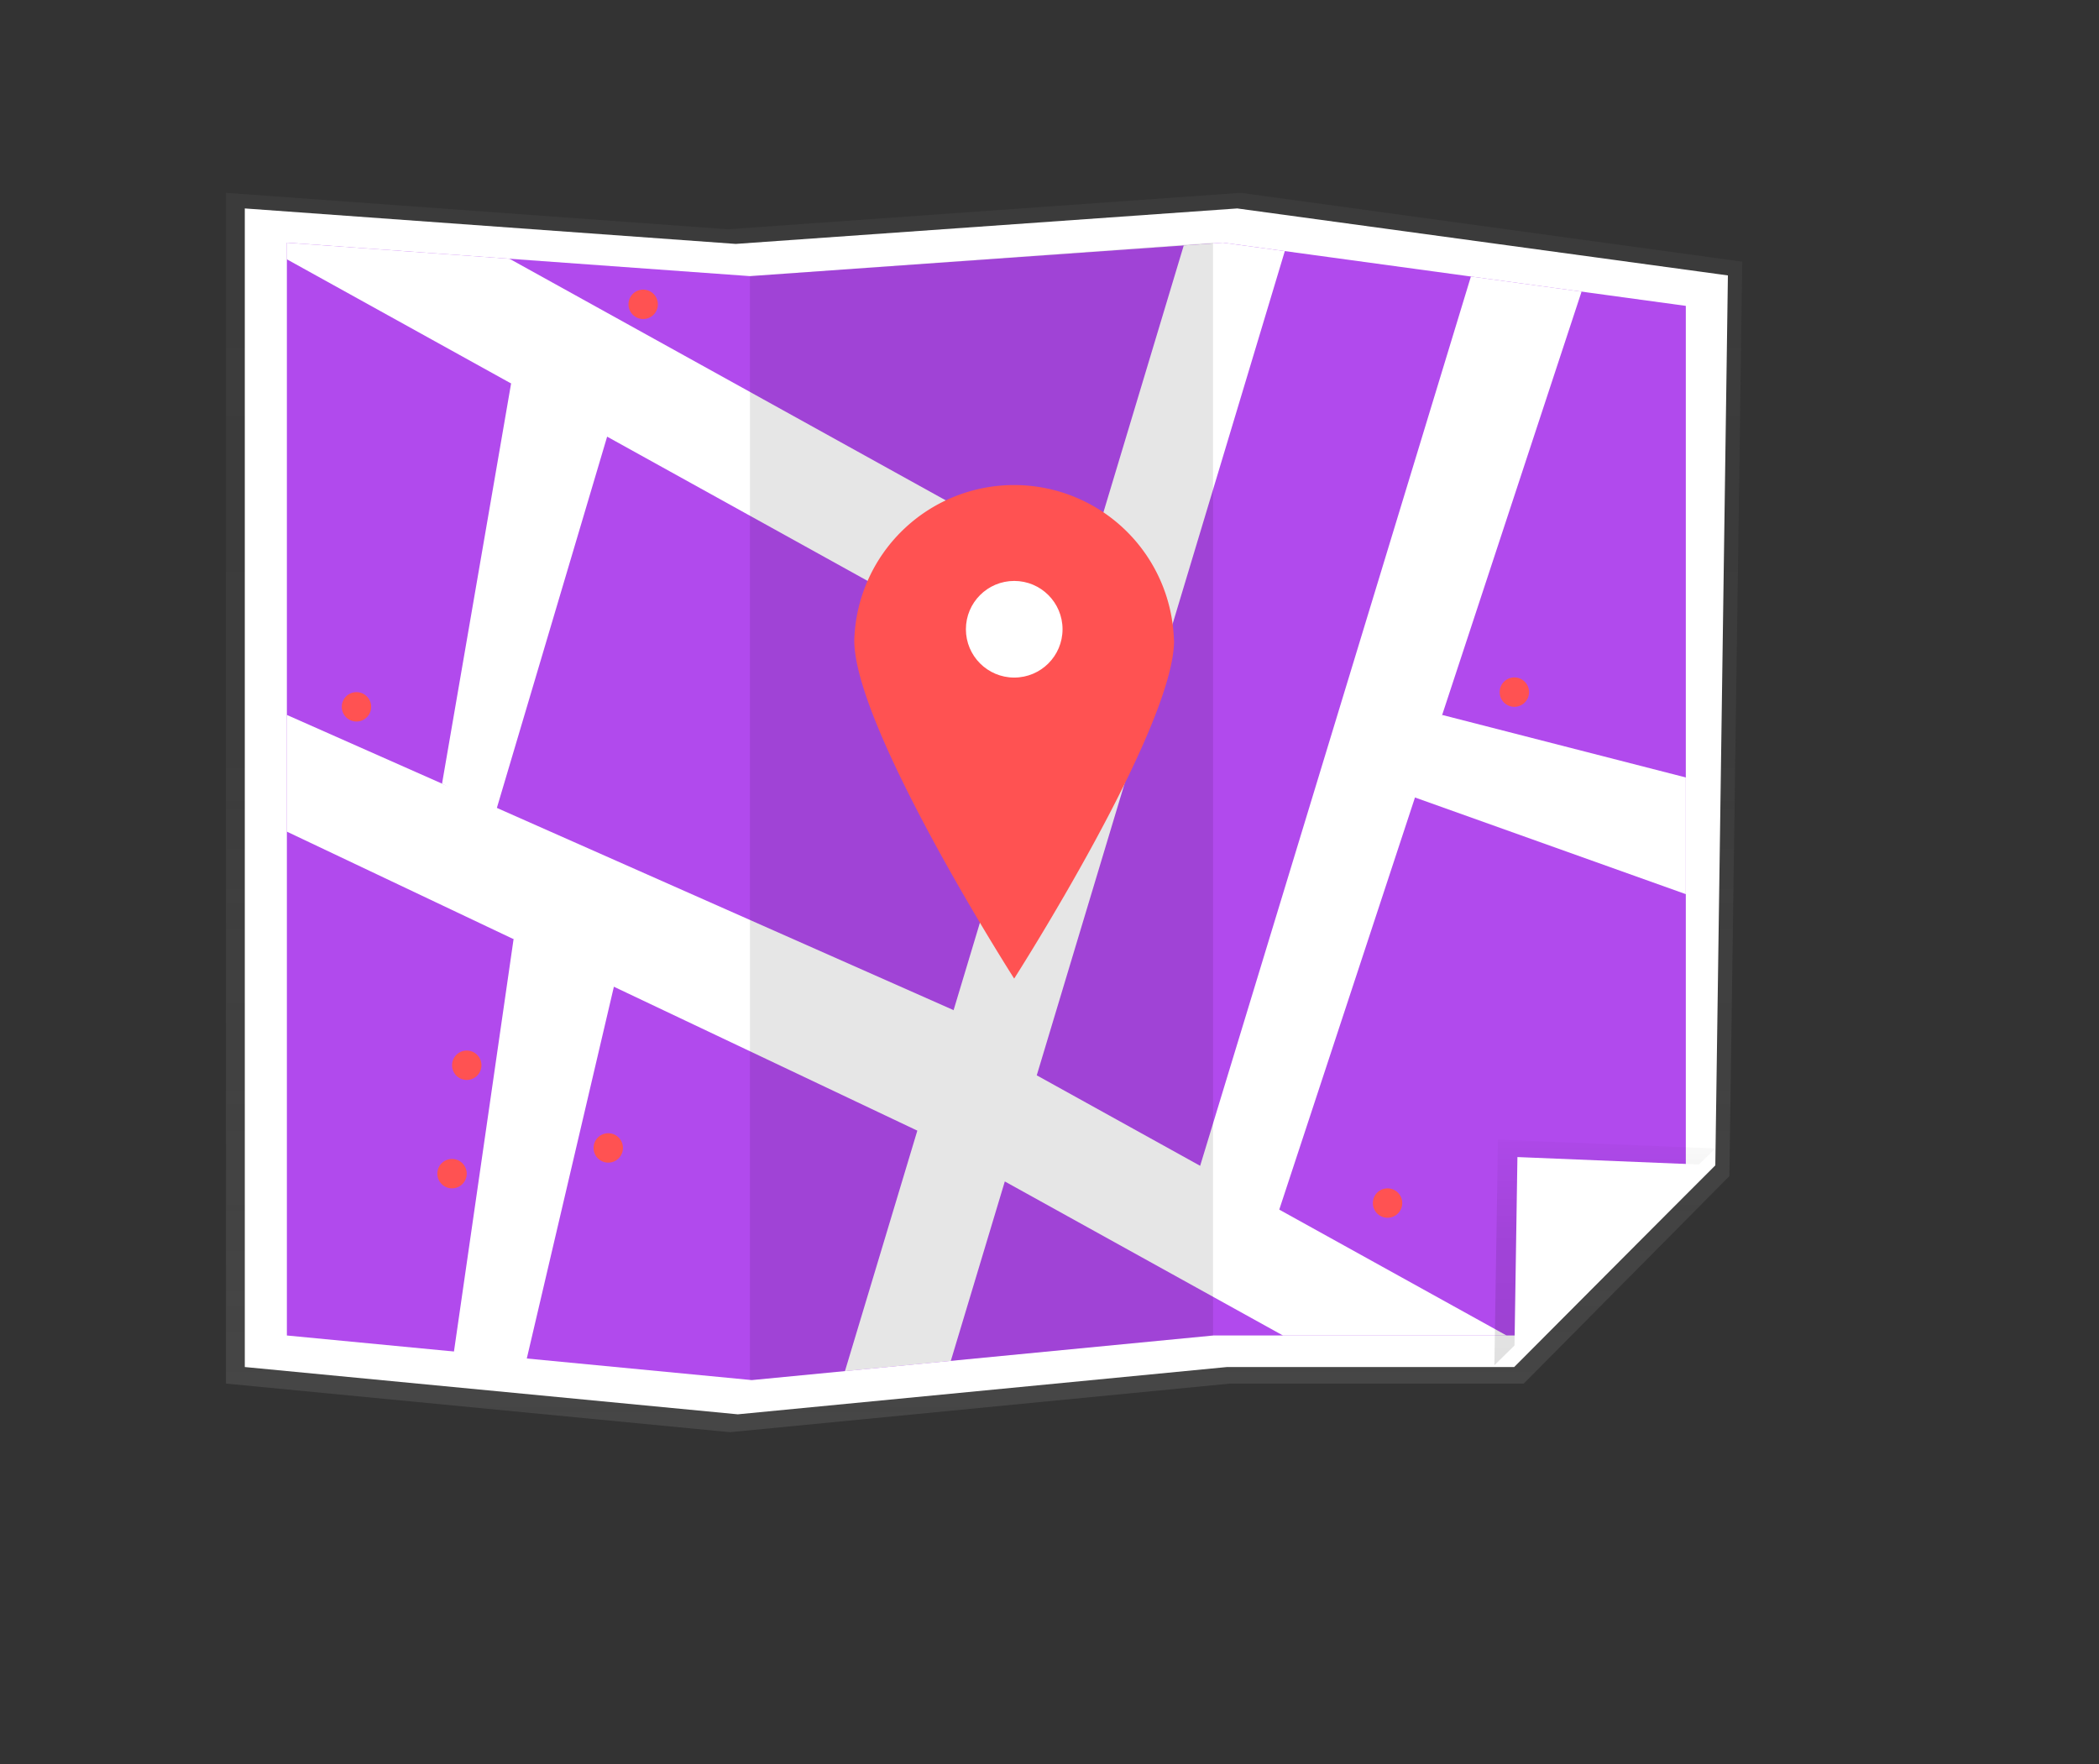 <svg xmlns="http://www.w3.org/2000/svg" xmlns:xlink="http://www.w3.org/1999/xlink" viewBox="0 0 1142.05 959.79"><rect x="0" y="0" width="1142.05" height="959.79" fill="#333333" stroke="none"/><defs><style>.cls-1{fill:none;}.cls-2{fill:url(#linear-gradient);}.cls-3{fill:#fff;}.cls-4{fill:#b14aed;}.cls-5{clip-path:url(#clip-path);}.cls-6{fill:url(#linear-gradient-2);}.cls-7{opacity:0.1;isolation:isolate;}.cls-8{fill:#ff5252;}</style><linearGradient id="linear-gradient" x1="412.5" y1="280" x2="412.5" y2="954.34" gradientTransform="matrix(1, 0, 0, -1, 122.95, 1059.24)" gradientUnits="userSpaceOnUse"><stop offset="0" stop-color="gray" stop-opacity="0.25"/><stop offset="0.54" stop-color="gray" stop-opacity="0.12"/><stop offset="1" stop-color="gray" stop-opacity="0.1"/></linearGradient><clipPath id="clip-path" transform="translate(122.95 104.91)"><polygon class="cls-1" points="701.79 621.73 537.2 621.73 286.14 645.99 33.14 621.73 33.14 27.13 285.1 45.33 542.49 27.13 794.29 61.51 794.29 528.69 701.79 621.73"/></clipPath><linearGradient id="linear-gradient-2" x1="750.24" y1="316.43" x2="750.24" y2="439.17" gradientTransform="matrix(1, 0, 0, -1, 122.95, 1059.24)" gradientUnits="userSpaceOnUse"><stop offset="0" stop-opacity="0.12"/><stop offset="0.55" stop-opacity="0.09"/><stop offset="1" stop-opacity="0.02"/></linearGradient></defs><g id="Layer_2" data-name="Layer 2"><g id="Layer_3" data-name="Layer 3"><polygon class="cls-2" points="829.06 752.8 669.3 752.8 397.18 779.24 122.95 752.8 122.95 104.91 396.04 124.74 675.03 104.91 947.95 142.37 940.95 639.91 829.06 752.8"/><polygon class="cls-3" points="823.86 743.79 667.59 743.79 401.42 769.52 133.19 743.79 133.19 113.41 400.31 132.71 673.19 113.41 940.14 149.86 933.29 633.96 823.86 743.79"/><polygon class="cls-4" points="824.74 726.63 660.15 726.63 409.1 750.9 156.09 726.63 156.09 132.03 408.05 150.24 665.44 132.03 917.24 166.42 917.24 633.6 824.74 726.63"/><g class="cls-5"><polygon class="cls-3" points="1142.05 905.14 564.09 585.08 710.89 97.33 660.93 77.52 589.79 313.89 22.97 0 0 54.65 572.41 371.63 441.73 805.83 491.69 825.64 546.71 642.82 1119.08 959.79 1142.05 905.14"/></g><polygon class="cls-6" points="813.08 742.81 815.02 620.08 933.29 624.85 813.08 742.81"/><polygon class="cls-3" points="156.09 388.99 518.84 549.61 542.95 599.58 518.95 624.58 156.09 452.49 156.09 388.99"/><polygon class="cls-3" points="823.86 742.81 825.62 629.55 933.29 633.96 823.86 742.81"/><polygon class="cls-3" points="648.95 647.58 800.31 150.45 860.52 158.67 690.95 673.58 648.95 647.58"/><polyline class="cls-7" points="408.05 750.9 660 726.63 660 132.03 408.05 150.24"/><path class="cls-8" d="M515.85,243.53c0,48-87,184-87,184s-87-136-87-184a87,87,0,0,1,173.93,0Z" transform="translate(122.95 104.91)"/><circle class="cls-3" cx="551.83" cy="342.37" r="26.29"/><polygon class="cls-3" points="784.67 388.99 917.24 423.01 917.24 486.5 754.95 428.58 784.67 388.99"/><polygon class="cls-3" points="279.43 510.98 245.95 742.58 283.95 750.58 334.01 536.87 333.95 506.58 279.43 510.98"/><polygon class="cls-3" points="278.08 208.64 240.51 426.37 269.6 442.08 338.95 208.58 278.08 208.64"/><circle class="cls-8" cx="349.95" cy="165.58" r="8"/><circle class="cls-8" cx="131" cy="474.67" r="8" transform="translate(-235.57 632.85) rotate(-80.78)"/><circle class="cls-8" cx="245.95" cy="638.58" r="8"/><circle class="cls-8" cx="330.95" cy="624.58" r="8"/><circle class="cls-8" cx="193.95" cy="384.58" r="8"/><circle class="cls-8" cx="823.95" cy="376.58" r="8"/><circle class="cls-8" cx="754.95" cy="654.58" r="8"/></g></g></svg>